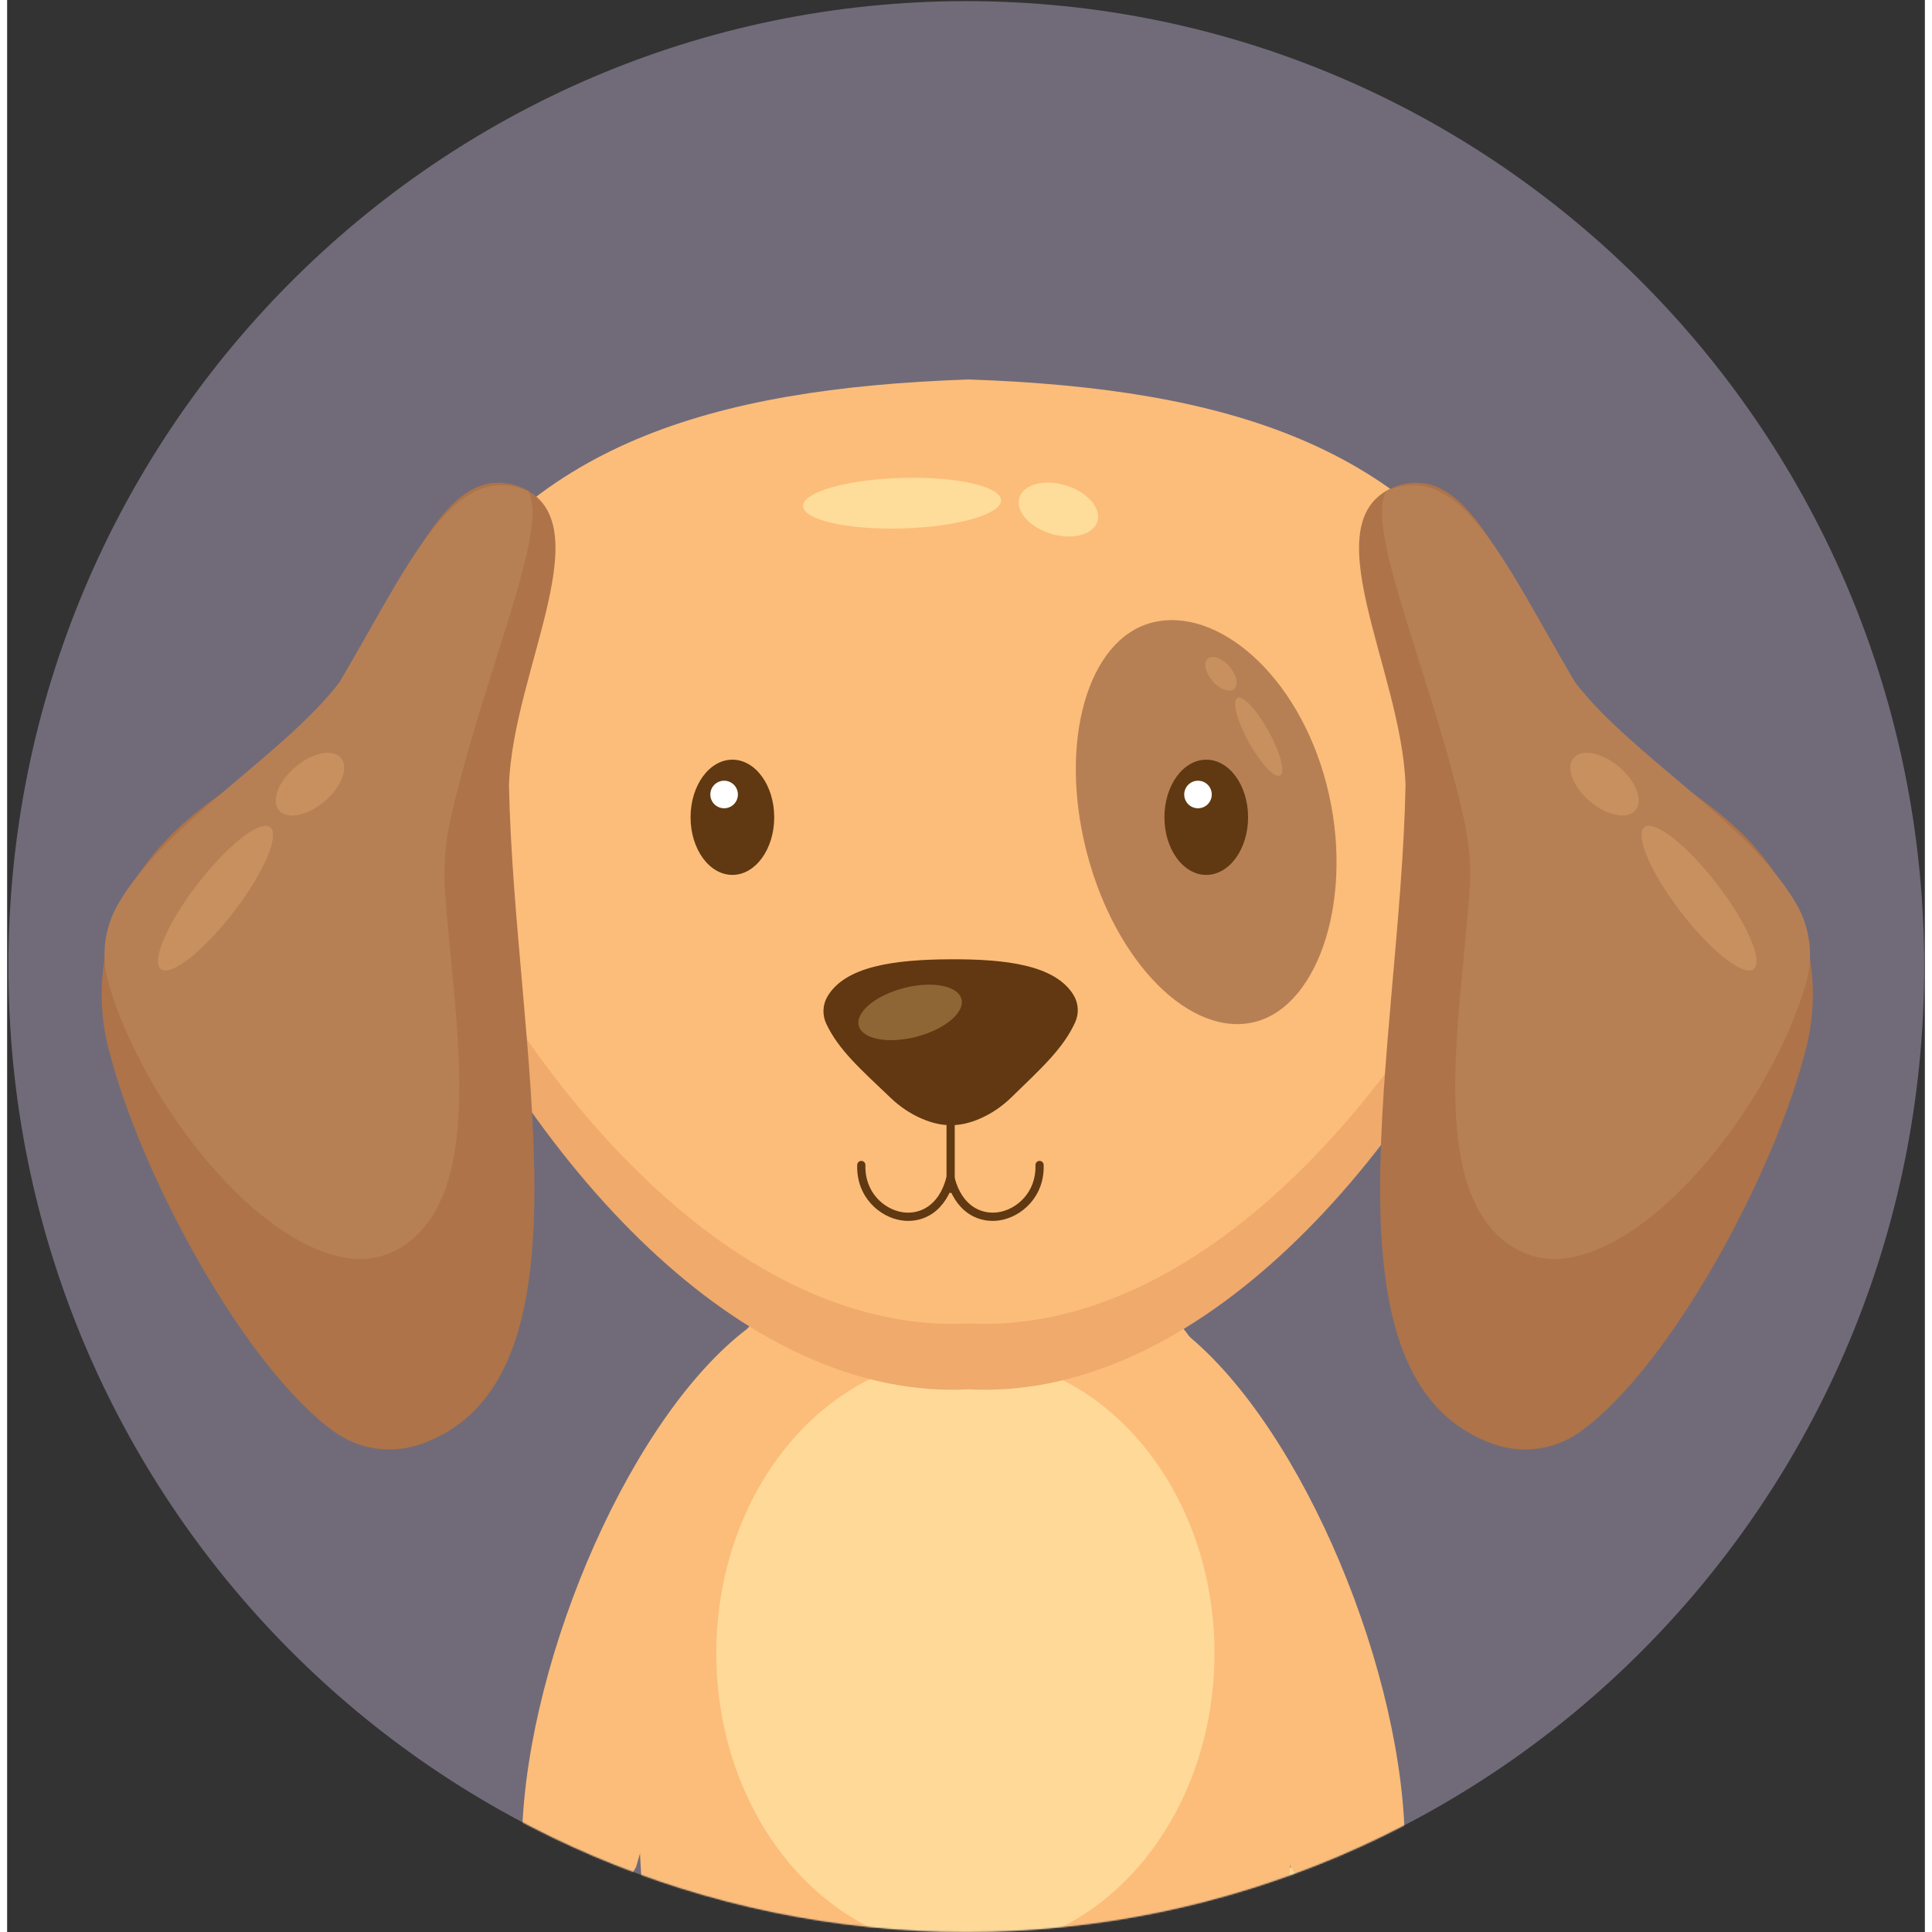 <svg
  width="50"
  height="50"
  viewBox="0 0 1346 1356"
  fill="none"
  xmlns="http://www.w3.org/2000/svg"
>
  <rect x="0" y="0" width="1346" height="1356" fill="#333333" stroke="none"/>
  <path
    d="M1345.51 678.387C1345.51 1052.6 1044.51 1355.96 673.2 1355.96C301.907 1355.96 0.906 1052.6 0.906 678.387C0.906 304.16 301.907 0.8 673.2 0.8C1044.51 0.8 1345.51 304.16 1345.51 678.387Z"
    fill="#716B79"
  />
  <mask
    id="mask0_0_1"
    style="mask-type:luminance"
    maskUnits="userSpaceOnUse"
    x="0"
    y="0"
    width="1346"
    height="1356"
  >
    <path
      d="M1345.51 678.373C1345.51 1052.6 1044.51 1355.96 673.2 1355.96C301.907 1355.96 0.906 1052.6 0.906 678.373C0.906 304.16 301.907 0.8 673.2 0.8C1044.51 0.8 1345.51 304.16 1345.51 678.373Z"
      fill="white"
    />
  </mask>
  <g mask="url(#mask0_0_1)">
    <path
      d="M1102.95 1266.6C1089.79 1272.49 1068.01 1264.92 1059.19 1276.71C1052.4 1271.55 1041.33 1273.99 1036.04 1282.17C1002.71 1273.76 975.253 1350.12 865.28 1297.11C865.28 1297.11 864.813 1386.09 865.653 1386.09C866.493 1386.09 938.013 1393.24 938.013 1393.24L1095.37 1318.77L1102.95 1266.6Z"
      fill="#FEDA97"
    />
    <path
      d="M847.027 1397.08C941.293 1492.99 1169.12 1393.28 1102.85 1266.6C1099.39 1287.71 1088.45 1304.16 1072.56 1317.52C1047.32 1316.91 1006.93 1358.56 982.947 1354.12L989.68 1361.27C979.253 1369.11 966.52 1371.23 950.973 1366.32L959.387 1378.95C945.68 1377.04 929.4 1374.48 911.947 1374.03L917.733 1382.73L862.613 1380.63L847.027 1397.08Z"
      fill="#FCBD7A"
    />
    <path
      d="M523.307 929.787C439.68 989.64 365.28 1161.52 361.413 1287.04C360.973 1301.55 369.6 1314.93 383.093 1320.27C404.106 1328.56 433.746 1326.61 441.426 1310.32L549.8 940.147L523.307 929.787Z"
      fill="#FCBD7A"
    />
    <path
      d="M818.987 929.787C902.613 989.64 977.013 1161.52 980.866 1287.04C981.32 1301.55 972.693 1314.93 959.2 1320.27C938.186 1328.56 908.533 1326.61 900.866 1310.32L792.48 940.147L818.987 929.787Z"
      fill="#FCBD7A"
    />
    <path
      d="M817.747 923.107H527.44C419.773 1043.68 428.467 1365.17 479.253 1505.81C482.267 1514.17 488.133 1521.21 495.867 1525.61C543.627 1552.77 654.067 1551.85 672.587 1508.76C691.12 1551.85 801.56 1552.77 849.32 1525.61C857.053 1521.21 862.907 1514.17 865.933 1505.81C916.72 1365.17 925.4 1043.68 817.747 923.107Z"
      fill="#FCBD7A"
    />
    <path
      d="M847.4 1160.39C847.4 1275.41 769.133 1368.65 672.587 1368.65C576.04 1368.65 497.773 1275.41 497.773 1160.39C497.773 1045.37 576.04 952.133 672.587 952.133C769.133 952.133 847.4 1045.37 847.4 1160.39Z"
      fill="#FFD998"
    />
    <path
      d="M1059.2 441.24C984.693 313.813 858.68 272.68 675.053 266.347V266.333L674.813 266.347L674.573 266.333V266.347C490.947 272.68 364.933 313.813 290.426 441.24C257.6 497.373 254.067 565.6 280.773 624.787C374.52 832.56 524.653 981.027 674.813 973.133C824.973 981.027 975.107 832.56 1068.85 624.787C1095.56 565.6 1092.03 497.373 1059.2 441.24Z"
      fill="#FCBD7A"
    />
    <path
      d="M926.013 550.36C946.093 627.72 921.466 705.4 876.16 717.147C830.853 728.907 777.853 675.72 757.787 598.36C737.72 521 758.173 448.76 803.48 437C848.787 425.253 905.947 473 926.013 550.36Z"
      fill="#B78054"
    />
    <path
      d="M538.4 573.627C538.4 595.96 525.253 614.067 509.04 614.067C492.827 614.067 479.68 595.96 479.68 573.627C479.68 551.293 492.827 533.187 509.04 533.187C525.253 533.187 538.4 551.293 538.4 573.627Z"
      fill="#603912"
    />
    <path
      d="M512.907 557.627C512.907 562.973 508.573 567.293 503.24 567.293C497.893 567.293 493.56 562.973 493.56 557.627C493.56 552.293 497.893 547.96 503.24 547.96C508.573 547.96 512.907 552.293 512.907 557.627Z"
      fill="white"
    />
    <path
      d="M870.987 573.627C870.987 595.96 857.84 614.067 841.626 614.067C825.413 614.067 812.267 595.96 812.267 573.627C812.267 551.293 825.413 533.187 841.626 533.187C857.84 533.187 870.987 551.293 870.987 573.627Z"
      fill="#603912"
    />
    <path
      d="M845.493 557.627C845.493 562.973 841.173 567.293 835.826 567.293C830.493 567.293 826.16 562.973 826.16 557.627C826.16 552.293 830.493 547.96 835.826 547.96C841.173 547.96 845.493 552.293 845.493 557.627Z"
      fill="white"
    />
    <path
      d="M662.2 837.28C660.613 837.28 659.32 835.987 659.32 834.387V696.493C659.32 694.893 660.613 693.6 662.2 693.6C663.8 693.6 665.093 694.893 665.093 696.493V834.387C665.093 835.987 663.8 837.28 662.2 837.28Z"
      fill="#603913"
    />
    <path
      d="M632.44 856.907C630.893 856.907 629.333 856.787 627.76 856.56C612.093 854.24 595.867 839.787 596.64 817.573C596.693 815.987 598.027 814.72 599.627 814.787C601.213 814.84 602.467 816.187 602.413 817.773C601.747 836.64 615.413 848.893 628.6 850.84C639.827 852.507 653.747 847.013 659.16 826.6C659.56 825.053 661.147 824.147 662.68 824.547C664.227 824.96 665.147 826.533 664.733 828.08C661.973 838.493 656.8 846.587 649.76 851.52C644.693 855.053 638.68 856.907 632.44 856.907Z"
      fill="#603913"
    />
    <path
      d="M691.707 856.907C685.467 856.907 679.453 855.053 674.4 851.52C667.347 846.587 662.173 838.493 659.413 828.08C659.013 826.533 659.92 824.96 661.467 824.547C663 824.147 664.587 825.053 665 826.6C670.4 847 684.32 852.507 695.547 850.84C708.733 848.893 722.4 836.64 721.747 817.773C721.693 816.187 722.933 814.84 724.533 814.787C726.12 814.733 727.453 815.987 727.507 817.573C728.28 839.787 712.053 854.24 696.387 856.56C694.827 856.787 693.253 856.907 691.707 856.907Z"
      fill="#603913"
    />
    <path
      d="M748.453 698.333C735.613 677.373 701.28 673.093 662.013 673.293C622.747 673.493 588.467 678.133 575.84 699.24C572.333 705.107 572.013 712.347 574.92 718.533C583.507 736.707 598.587 750.107 620.267 770.693C626.68 776.787 634.067 781.8 642.213 785.253C649.2 788.227 656.013 789.827 662.627 789.693C669.24 789.747 676.04 788.08 682.987 785.04C691.093 781.493 698.44 776.413 704.787 770.253C726.24 749.44 741.187 735.893 749.573 717.613C752.427 711.413 752.027 704.16 748.453 698.333Z"
      fill="#613811"
    />
    <path
      d="M669.826 701.227C672.28 710.667 658.12 722.507 638.213 727.667C618.306 732.827 600.173 729.36 597.733 719.92C595.28 710.48 609.426 698.64 629.346 693.48C649.253 688.32 667.373 691.773 669.826 701.227Z"
      fill="#8E6534"
    />
    <path
      d="M765.267 365.947C762.427 375.333 747.84 379.213 732.693 374.627C717.533 370.053 707.56 358.72 710.4 349.347C713.24 339.96 727.827 336.08 742.973 340.667C758.12 345.253 768.107 356.573 765.267 365.947Z"
      fill="#FEDC99"
    />
    <path
      d="M697.613 351.08C697.907 360.88 667.04 369.747 628.667 370.893C590.307 372.04 558.96 365.027 558.667 355.227C558.373 345.44 589.24 336.56 627.613 335.427C665.987 334.28 697.32 341.293 697.613 351.08Z"
      fill="#FEDC99"
    />
    <path
      d="M842.72 462.293C839.453 465.147 840.96 472.213 846.08 478.08C851.2 483.946 857.987 486.4 861.253 483.56C864.52 480.72 863.013 473.653 857.893 467.773C852.773 461.906 845.987 459.453 842.72 462.293Z"
      fill="#C8905F"
    />
    <path
      d="M863.427 489.827C859.587 491.947 863.2 505.867 871.507 520.92C879.8 535.973 889.627 546.467 893.467 544.347C897.307 542.24 893.693 528.32 885.387 513.267C877.093 498.213 867.267 487.72 863.427 489.827Z"
      fill="#C8905F"
    />
    <path
      d="M1068.85 580.52C975.107 788.293 824.973 936.76 674.813 928.853C524.653 936.76 374.52 788.293 280.773 580.52C272.16 561.44 266.707 541.413 264.36 521.147C260.213 556.693 265.613 593.187 280.773 626.773C374.52 834.547 524.653 983.013 674.813 975.107C824.973 983.013 975.107 834.547 1068.85 626.773C1084 593.187 1089.41 556.693 1085.27 521.147C1082.91 541.413 1077.47 561.44 1068.85 580.52Z"
      fill="#EFAA6C"
    />
    <path
      d="M357.373 340.747C420.88 362.56 354.8 469.68 352.24 551.147C355.867 735.6 416.507 967.92 291.24 1013.28C270.613 1020.76 247.733 1017.77 229.853 1005.05C168.08 961.08 93.547 825.907 70.867 734.787C61.187 695.893 67.173 654.627 88.04 620.413C127.787 555.267 184.853 548.587 229.08 485.72C280.627 412.427 303.493 324.707 357.373 340.747Z"
      fill="#AE7349"
    />
    <path
      d="M365.72 344.693C381.28 371.333 333.2 475.627 310.88 576.56C307.373 592.413 306.147 608.68 307.267 624.88C313.28 711.507 335.813 826.147 284.267 869.933C272.667 879.8 257.693 884.867 242.533 883.427C176.333 877.107 95.56 774.027 71.187 690.107C65.747 671.4 68.147 651.32 77.92 634.467C111.08 577.307 194.947 529.373 233.387 478.667C281.907 396.573 312.933 321.827 365.72 344.693Z"
      fill="#B78054"
    />
    <path
      d="M234.32 531.987C239.96 538.653 234.8 552.293 222.786 562.44C210.773 572.6 196.466 575.413 190.826 568.733C185.186 562.067 190.346 548.427 202.36 538.28C214.36 528.12 228.666 525.307 234.32 531.987Z"
      fill="#C8905F"
    />
    <path
      d="M184.574 580.587C191.587 585.987 180.107 612.64 158.96 640.147C137.8 667.64 114.96 685.573 107.96 680.173C100.947 674.787 112.413 648.12 133.573 620.613C154.733 593.12 177.574 575.2 184.574 580.587Z"
      fill="#C8905F"
    />
    <path
      d="M976.36 340.747C912.853 362.56 978.92 469.68 981.493 551.147C977.866 735.6 917.226 967.92 1042.49 1013.28C1063.12 1020.76 1086 1017.77 1103.88 1005.05C1165.64 961.08 1240.19 825.907 1262.87 734.787C1272.55 695.893 1266.56 654.627 1245.68 620.413C1205.93 555.267 1148.88 548.587 1104.65 485.72C1053.11 412.427 1030.24 324.707 976.36 340.747Z"
      fill="#AE7349"
    />
    <path
      d="M968 344.693C952.44 371.333 1000.53 475.627 1022.85 576.56C1026.36 592.413 1027.59 608.68 1026.47 624.88C1020.45 711.507 997.907 826.147 1049.45 869.933C1061.07 879.8 1076.03 884.867 1091.2 883.427C1157.4 877.107 1238.17 774.027 1262.55 690.107C1267.97 671.4 1265.57 651.32 1255.8 634.467C1222.65 577.307 1138.79 529.373 1100.35 478.667C1051.83 396.573 1020.8 321.827 968 344.693Z"
      fill="#B78054"
    />
    <path
      d="M1099.41 531.987C1093.77 538.653 1098.93 552.293 1110.95 562.44C1122.95 572.6 1137.27 575.413 1142.91 568.733C1148.55 562.067 1143.39 548.427 1131.37 538.28C1119.36 528.12 1105.05 525.307 1099.41 531.987Z"
      fill="#C8905F"
    />
    <path
      d="M1149.16 580.587C1142.15 585.987 1153.61 612.64 1174.77 640.147C1195.93 667.64 1218.76 685.573 1225.77 680.173C1232.77 674.787 1221.31 648.12 1200.15 620.613C1179 593.12 1156.16 575.2 1149.16 580.587Z"
      fill="#C8905F"
    />
  </g>
</svg>